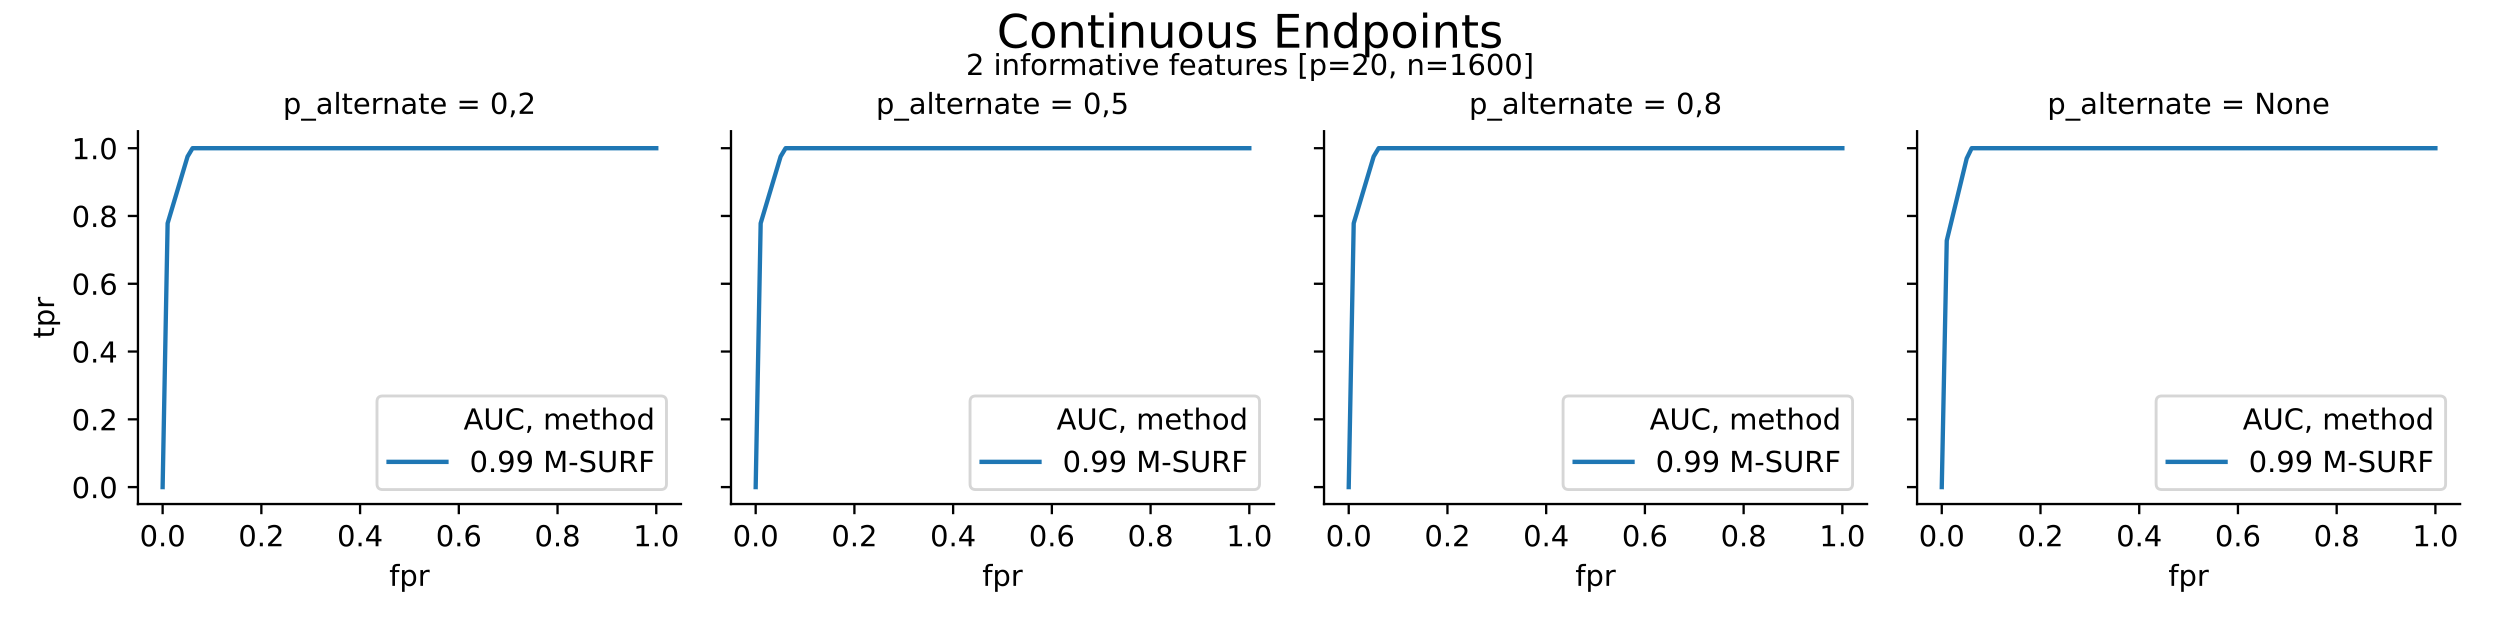 <?xml version="1.0" encoding="utf-8" standalone="no"?>
<!DOCTYPE svg PUBLIC "-//W3C//DTD SVG 1.1//EN"
  "http://www.w3.org/Graphics/SVG/1.1/DTD/svg11.dtd">
<!-- Created with matplotlib (https://matplotlib.org/) -->
<svg height="216pt" version="1.1" viewBox="0 0 864 216" width="864pt" xmlns="http://www.w3.org/2000/svg" xmlns:xlink="http://www.w3.org/1999/xlink">
 <defs>
  <style type="text/css">
*{stroke-linecap:butt;stroke-linejoin:round;}
  </style>
 </defs>
 <g id="figure_1">
  <g id="patch_1">
   <path d="M 0 216 
L 864 216 
L 864 0 
L 0 0 
z
" style="fill:#ffffff;"/>
  </g>
  <g id="axes_1">
   <g id="patch_2">
    <path d="M 47.675 174.2 
L 235.336 174.2 
L 235.336 45.36 
L 47.675 45.36 
z
" style="fill:#ffffff;"/>
   </g>
   <g id="matplotlib.axis_1">
    <g id="xtick_1">
     <g id="line2d_1">
      <defs>
       <path d="M 0 0 
L 0 3.5 
" id="m2a8e47c9fd" style="stroke:#000000;stroke-width:0.8;"/>
      </defs>
      <g>
       <use style="stroke:#000000;stroke-width:0.8;" x="56.205" xlink:href="#m2a8e47c9fd" y="174.2"/>
      </g>
     </g>
     <g id="text_1">
      <!-- 0.0 -->
      <defs>
       <path d="M 31.781 66.406 
Q 24.172 66.406 20.328 58.906 
Q 16.5 51.422 16.5 36.375 
Q 16.5 21.391 20.328 13.891 
Q 24.172 6.391 31.781 6.391 
Q 39.453 6.391 43.281 13.891 
Q 47.125 21.391 47.125 36.375 
Q 47.125 51.422 43.281 58.906 
Q 39.453 66.406 31.781 66.406 
z
M 31.781 74.219 
Q 44.047 74.219 50.516 64.516 
Q 56.984 54.828 56.984 36.375 
Q 56.984 17.969 50.516 8.266 
Q 44.047 -1.422 31.781 -1.422 
Q 19.531 -1.422 13.062 8.266 
Q 6.594 17.969 6.594 36.375 
Q 6.594 54.828 13.062 64.516 
Q 19.531 74.219 31.781 74.219 
z
" id="DejaVuSans-48"/>
       <path d="M 10.688 12.406 
L 21 12.406 
L 21 0 
L 10.688 0 
z
" id="DejaVuSans-46"/>
      </defs>
      <g transform="translate(48.253 188.798)scale(0.1 -0.1)">
       <use xlink:href="#DejaVuSans-48"/>
       <use x="63.623" xlink:href="#DejaVuSans-46"/>
       <use x="95.41" xlink:href="#DejaVuSans-48"/>
      </g>
     </g>
    </g>
    <g id="xtick_2">
     <g id="line2d_2">
      <g>
       <use style="stroke:#000000;stroke-width:0.8;" x="90.325" xlink:href="#m2a8e47c9fd" y="174.2"/>
      </g>
     </g>
     <g id="text_2">
      <!-- 0.2 -->
      <defs>
       <path d="M 19.188 8.297 
L 53.609 8.297 
L 53.609 0 
L 7.328 0 
L 7.328 8.297 
Q 12.938 14.109 22.625 23.891 
Q 32.328 33.688 34.812 36.531 
Q 39.547 41.844 41.422 45.531 
Q 43.312 49.219 43.312 52.781 
Q 43.312 58.594 39.234 62.25 
Q 35.156 65.922 28.609 65.922 
Q 23.969 65.922 18.812 64.312 
Q 13.672 62.703 7.812 59.422 
L 7.812 69.391 
Q 13.766 71.781 18.938 73 
Q 24.125 74.219 28.422 74.219 
Q 39.75 74.219 46.484 68.547 
Q 53.219 62.891 53.219 53.422 
Q 53.219 48.922 51.531 44.891 
Q 49.859 40.875 45.406 35.406 
Q 44.188 33.984 37.641 27.219 
Q 31.109 20.453 19.188 8.297 
z
" id="DejaVuSans-50"/>
      </defs>
      <g transform="translate(82.374 188.798)scale(0.1 -0.1)">
       <use xlink:href="#DejaVuSans-48"/>
       <use x="63.623" xlink:href="#DejaVuSans-46"/>
       <use x="95.41" xlink:href="#DejaVuSans-50"/>
      </g>
     </g>
    </g>
    <g id="xtick_3">
     <g id="line2d_3">
      <g>
       <use style="stroke:#000000;stroke-width:0.8;" x="124.445" xlink:href="#m2a8e47c9fd" y="174.2"/>
      </g>
     </g>
     <g id="text_3">
      <!-- 0.4 -->
      <defs>
       <path d="M 37.797 64.312 
L 12.891 25.391 
L 37.797 25.391 
z
M 35.203 72.906 
L 47.609 72.906 
L 47.609 25.391 
L 58.016 25.391 
L 58.016 17.188 
L 47.609 17.188 
L 47.609 0 
L 37.797 0 
L 37.797 17.188 
L 4.891 17.188 
L 4.891 26.703 
z
" id="DejaVuSans-52"/>
      </defs>
      <g transform="translate(116.494 188.798)scale(0.1 -0.1)">
       <use xlink:href="#DejaVuSans-48"/>
       <use x="63.623" xlink:href="#DejaVuSans-46"/>
       <use x="95.41" xlink:href="#DejaVuSans-52"/>
      </g>
     </g>
    </g>
    <g id="xtick_4">
     <g id="line2d_4">
      <g>
       <use style="stroke:#000000;stroke-width:0.8;" x="158.565" xlink:href="#m2a8e47c9fd" y="174.2"/>
      </g>
     </g>
     <g id="text_4">
      <!-- 0.6 -->
      <defs>
       <path d="M 33.016 40.375 
Q 26.375 40.375 22.484 35.828 
Q 18.609 31.297 18.609 23.391 
Q 18.609 15.531 22.484 10.953 
Q 26.375 6.391 33.016 6.391 
Q 39.656 6.391 43.531 10.953 
Q 47.406 15.531 47.406 23.391 
Q 47.406 31.297 43.531 35.828 
Q 39.656 40.375 33.016 40.375 
z
M 52.594 71.297 
L 52.594 62.312 
Q 48.875 64.062 45.094 64.984 
Q 41.312 65.922 37.594 65.922 
Q 27.828 65.922 22.672 59.328 
Q 17.531 52.734 16.797 39.406 
Q 19.672 43.656 24.016 45.922 
Q 28.375 48.188 33.594 48.188 
Q 44.578 48.188 50.953 41.516 
Q 57.328 34.859 57.328 23.391 
Q 57.328 12.156 50.688 5.359 
Q 44.047 -1.422 33.016 -1.422 
Q 20.359 -1.422 13.672 8.266 
Q 6.984 17.969 6.984 36.375 
Q 6.984 53.656 15.188 63.938 
Q 23.391 74.219 37.203 74.219 
Q 40.922 74.219 44.703 73.484 
Q 48.484 72.75 52.594 71.297 
z
" id="DejaVuSans-54"/>
      </defs>
      <g transform="translate(150.614 188.798)scale(0.1 -0.1)">
       <use xlink:href="#DejaVuSans-48"/>
       <use x="63.623" xlink:href="#DejaVuSans-46"/>
       <use x="95.41" xlink:href="#DejaVuSans-54"/>
      </g>
     </g>
    </g>
    <g id="xtick_5">
     <g id="line2d_5">
      <g>
       <use style="stroke:#000000;stroke-width:0.8;" x="192.685" xlink:href="#m2a8e47c9fd" y="174.2"/>
      </g>
     </g>
     <g id="text_5">
      <!-- 0.8 -->
      <defs>
       <path d="M 31.781 34.625 
Q 24.75 34.625 20.719 30.859 
Q 16.703 27.094 16.703 20.516 
Q 16.703 13.922 20.719 10.156 
Q 24.75 6.391 31.781 6.391 
Q 38.812 6.391 42.859 10.172 
Q 46.922 13.969 46.922 20.516 
Q 46.922 27.094 42.891 30.859 
Q 38.875 34.625 31.781 34.625 
z
M 21.922 38.812 
Q 15.578 40.375 12.031 44.719 
Q 8.5 49.078 8.5 55.328 
Q 8.5 64.062 14.719 69.141 
Q 20.953 74.219 31.781 74.219 
Q 42.672 74.219 48.875 69.141 
Q 55.078 64.062 55.078 55.328 
Q 55.078 49.078 51.531 44.719 
Q 48 40.375 41.703 38.812 
Q 48.828 37.156 52.797 32.312 
Q 56.781 27.484 56.781 20.516 
Q 56.781 9.906 50.312 4.234 
Q 43.844 -1.422 31.781 -1.422 
Q 19.734 -1.422 13.25 4.234 
Q 6.781 9.906 6.781 20.516 
Q 6.781 27.484 10.781 32.312 
Q 14.797 37.156 21.922 38.812 
z
M 18.312 54.391 
Q 18.312 48.734 21.844 45.562 
Q 25.391 42.391 31.781 42.391 
Q 38.141 42.391 41.719 45.562 
Q 45.312 48.734 45.312 54.391 
Q 45.312 60.062 41.719 63.234 
Q 38.141 66.406 31.781 66.406 
Q 25.391 66.406 21.844 63.234 
Q 18.312 60.062 18.312 54.391 
z
" id="DejaVuSans-56"/>
      </defs>
      <g transform="translate(184.734 188.798)scale(0.1 -0.1)">
       <use xlink:href="#DejaVuSans-48"/>
       <use x="63.623" xlink:href="#DejaVuSans-46"/>
       <use x="95.41" xlink:href="#DejaVuSans-56"/>
      </g>
     </g>
    </g>
    <g id="xtick_6">
     <g id="line2d_6">
      <g>
       <use style="stroke:#000000;stroke-width:0.8;" x="226.805" xlink:href="#m2a8e47c9fd" y="174.2"/>
      </g>
     </g>
     <g id="text_6">
      <!-- 1.0 -->
      <defs>
       <path d="M 12.406 8.297 
L 28.516 8.297 
L 28.516 63.922 
L 10.984 60.406 
L 10.984 69.391 
L 28.422 72.906 
L 38.281 72.906 
L 38.281 8.297 
L 54.391 8.297 
L 54.391 0 
L 12.406 0 
z
" id="DejaVuSans-49"/>
      </defs>
      <g transform="translate(218.854 188.798)scale(0.1 -0.1)">
       <use xlink:href="#DejaVuSans-49"/>
       <use x="63.623" xlink:href="#DejaVuSans-46"/>
       <use x="95.41" xlink:href="#DejaVuSans-48"/>
      </g>
     </g>
    </g>
    <g id="text_7">
     <!-- fpr -->
     <defs>
      <path d="M 37.109 75.984 
L 37.109 68.5 
L 28.516 68.5 
Q 23.688 68.5 21.797 66.547 
Q 19.922 64.594 19.922 59.516 
L 19.922 54.688 
L 34.719 54.688 
L 34.719 47.703 
L 19.922 47.703 
L 19.922 0 
L 10.891 0 
L 10.891 47.703 
L 2.297 47.703 
L 2.297 54.688 
L 10.891 54.688 
L 10.891 58.5 
Q 10.891 67.625 15.141 71.797 
Q 19.391 75.984 28.609 75.984 
z
" id="DejaVuSans-102"/>
      <path d="M 18.109 8.203 
L 18.109 -20.797 
L 9.078 -20.797 
L 9.078 54.688 
L 18.109 54.688 
L 18.109 46.391 
Q 20.953 51.266 25.266 53.625 
Q 29.594 56 35.594 56 
Q 45.562 56 51.781 48.094 
Q 58.016 40.188 58.016 27.297 
Q 58.016 14.406 51.781 6.484 
Q 45.562 -1.422 35.594 -1.422 
Q 29.594 -1.422 25.266 0.953 
Q 20.953 3.328 18.109 8.203 
z
M 48.688 27.297 
Q 48.688 37.203 44.609 42.844 
Q 40.531 48.484 33.406 48.484 
Q 26.266 48.484 22.188 42.844 
Q 18.109 37.203 18.109 27.297 
Q 18.109 17.391 22.188 11.75 
Q 26.266 6.109 33.406 6.109 
Q 40.531 6.109 44.609 11.75 
Q 48.688 17.391 48.688 27.297 
z
" id="DejaVuSans-112"/>
      <path d="M 41.109 46.297 
Q 39.594 47.172 37.812 47.578 
Q 36.031 48 33.891 48 
Q 26.266 48 22.188 43.047 
Q 18.109 38.094 18.109 28.812 
L 18.109 0 
L 9.078 0 
L 9.078 54.688 
L 18.109 54.688 
L 18.109 46.188 
Q 20.953 51.172 25.484 53.578 
Q 30.031 56 36.531 56 
Q 37.453 56 38.578 55.875 
Q 39.703 55.766 41.062 55.516 
z
" id="DejaVuSans-114"/>
     </defs>
     <g transform="translate(134.515 202.477)scale(0.1 -0.1)">
      <use xlink:href="#DejaVuSans-102"/>
      <use x="35.205" xlink:href="#DejaVuSans-112"/>
      <use x="98.682" xlink:href="#DejaVuSans-114"/>
     </g>
    </g>
   </g>
   <g id="matplotlib.axis_2">
    <g id="ytick_1">
     <g id="line2d_7">
      <defs>
       <path d="M 0 0 
L -3.5 0 
" id="m26e767c134" style="stroke:#000000;stroke-width:0.8;"/>
      </defs>
      <g>
       <use style="stroke:#000000;stroke-width:0.8;" x="47.675" xlink:href="#m26e767c134" y="168.344"/>
      </g>
     </g>
     <g id="text_8">
      <!-- 0.0 -->
      <g transform="translate(24.772 172.143)scale(0.1 -0.1)">
       <use xlink:href="#DejaVuSans-48"/>
       <use x="63.623" xlink:href="#DejaVuSans-46"/>
       <use x="95.41" xlink:href="#DejaVuSans-48"/>
      </g>
     </g>
    </g>
    <g id="ytick_2">
     <g id="line2d_8">
      <g>
       <use style="stroke:#000000;stroke-width:0.8;" x="47.675" xlink:href="#m26e767c134" y="144.918"/>
      </g>
     </g>
     <g id="text_9">
      <!-- 0.2 -->
      <g transform="translate(24.772 148.717)scale(0.1 -0.1)">
       <use xlink:href="#DejaVuSans-48"/>
       <use x="63.623" xlink:href="#DejaVuSans-46"/>
       <use x="95.41" xlink:href="#DejaVuSans-50"/>
      </g>
     </g>
    </g>
    <g id="ytick_3">
     <g id="line2d_9">
      <g>
       <use style="stroke:#000000;stroke-width:0.8;" x="47.675" xlink:href="#m26e767c134" y="121.493"/>
      </g>
     </g>
     <g id="text_10">
      <!-- 0.4 -->
      <g transform="translate(24.772 125.292)scale(0.1 -0.1)">
       <use xlink:href="#DejaVuSans-48"/>
       <use x="63.623" xlink:href="#DejaVuSans-46"/>
       <use x="95.41" xlink:href="#DejaVuSans-52"/>
      </g>
     </g>
    </g>
    <g id="ytick_4">
     <g id="line2d_10">
      <g>
       <use style="stroke:#000000;stroke-width:0.8;" x="47.675" xlink:href="#m26e767c134" y="98.067"/>
      </g>
     </g>
     <g id="text_11">
      <!-- 0.6 -->
      <g transform="translate(24.772 101.866)scale(0.1 -0.1)">
       <use xlink:href="#DejaVuSans-48"/>
       <use x="63.623" xlink:href="#DejaVuSans-46"/>
       <use x="95.41" xlink:href="#DejaVuSans-54"/>
      </g>
     </g>
    </g>
    <g id="ytick_5">
     <g id="line2d_11">
      <g>
       <use style="stroke:#000000;stroke-width:0.8;" x="47.675" xlink:href="#m26e767c134" y="74.642"/>
      </g>
     </g>
     <g id="text_12">
      <!-- 0.8 -->
      <g transform="translate(24.772 78.441)scale(0.1 -0.1)">
       <use xlink:href="#DejaVuSans-48"/>
       <use x="63.623" xlink:href="#DejaVuSans-46"/>
       <use x="95.41" xlink:href="#DejaVuSans-56"/>
      </g>
     </g>
    </g>
    <g id="ytick_6">
     <g id="line2d_12">
      <g>
       <use style="stroke:#000000;stroke-width:0.8;" x="47.675" xlink:href="#m26e767c134" y="51.216"/>
      </g>
     </g>
     <g id="text_13">
      <!-- 1.0 -->
      <g transform="translate(24.772 55.016)scale(0.1 -0.1)">
       <use xlink:href="#DejaVuSans-49"/>
       <use x="63.623" xlink:href="#DejaVuSans-46"/>
       <use x="95.41" xlink:href="#DejaVuSans-48"/>
      </g>
     </g>
    </g>
    <g id="text_14">
     <!-- tpr -->
     <defs>
      <path d="M 18.312 70.219 
L 18.312 54.688 
L 36.812 54.688 
L 36.812 47.703 
L 18.312 47.703 
L 18.312 18.016 
Q 18.312 11.328 20.141 9.422 
Q 21.969 7.516 27.594 7.516 
L 36.812 7.516 
L 36.812 0 
L 27.594 0 
Q 17.188 0 13.234 3.875 
Q 9.281 7.766 9.281 18.016 
L 9.281 47.703 
L 2.688 47.703 
L 2.688 54.688 
L 9.281 54.688 
L 9.281 70.219 
z
" id="DejaVuSans-116"/>
     </defs>
     <g transform="translate(18.692 116.97)rotate(-90)scale(0.1 -0.1)">
      <use xlink:href="#DejaVuSans-116"/>
      <use x="39.209" xlink:href="#DejaVuSans-112"/>
      <use x="102.686" xlink:href="#DejaVuSans-114"/>
     </g>
    </g>
   </g>
   <g id="line2d_13">
    <path clip-path="url(#pa9d6dfe9e1)" d="M 56.205 168.344 
L 57.928 77.171 
L 59.651 71.403 
L 61.375 65.635 
L 63.098 59.868 
L 64.821 54.1 
L 66.544 51.216 
L 68.268 51.216 
L 69.991 51.216 
L 71.714 51.216 
L 73.437 51.216 
L 75.161 51.216 
L 76.884 51.216 
L 78.607 51.216 
L 80.33 51.216 
L 82.054 51.216 
L 83.777 51.216 
L 85.5 51.216 
L 87.223 51.216 
L 88.947 51.216 
L 90.67 51.216 
L 92.393 51.216 
L 94.116 51.216 
L 95.839 51.216 
L 97.563 51.216 
L 99.286 51.216 
L 101.009 51.216 
L 102.732 51.216 
L 104.456 51.216 
L 106.179 51.216 
L 107.902 51.216 
L 109.625 51.216 
L 111.349 51.216 
L 113.072 51.216 
L 114.795 51.216 
L 116.518 51.216 
L 118.242 51.216 
L 119.965 51.216 
L 121.688 51.216 
L 123.411 51.216 
L 125.135 51.216 
L 126.858 51.216 
L 128.581 51.216 
L 130.304 51.216 
L 132.027 51.216 
L 133.751 51.216 
L 135.474 51.216 
L 137.197 51.216 
L 138.92 51.216 
L 140.644 51.216 
L 142.367 51.216 
L 144.09 51.216 
L 145.813 51.216 
L 147.537 51.216 
L 149.26 51.216 
L 150.983 51.216 
L 152.706 51.216 
L 154.43 51.216 
L 156.153 51.216 
L 157.876 51.216 
L 159.599 51.216 
L 161.322 51.216 
L 163.046 51.216 
L 164.769 51.216 
L 166.492 51.216 
L 168.215 51.216 
L 169.939 51.216 
L 171.662 51.216 
L 173.385 51.216 
L 175.108 51.216 
L 176.832 51.216 
L 178.555 51.216 
L 180.278 51.216 
L 182.001 51.216 
L 183.725 51.216 
L 185.448 51.216 
L 187.171 51.216 
L 188.894 51.216 
L 190.618 51.216 
L 192.341 51.216 
L 194.064 51.216 
L 195.787 51.216 
L 197.51 51.216 
L 199.234 51.216 
L 200.957 51.216 
L 202.68 51.216 
L 204.403 51.216 
L 206.127 51.216 
L 207.85 51.216 
L 209.573 51.216 
L 211.296 51.216 
L 213.02 51.216 
L 214.743 51.216 
L 216.466 51.216 
L 218.189 51.216 
L 219.913 51.216 
L 221.636 51.216 
L 223.359 51.216 
L 225.082 51.216 
L 226.805 51.216 
" style="fill:none;stroke:#1f77b4;stroke-linecap:square;stroke-width:1.5;"/>
   </g>
   <g id="patch_3">
    <path d="M 47.675 174.2 
L 47.675 45.36 
" style="fill:none;stroke:#000000;stroke-linecap:square;stroke-linejoin:miter;stroke-width:0.8;"/>
   </g>
   <g id="patch_4">
    <path d="M 47.675 174.2 
L 235.336 174.2 
" style="fill:none;stroke:#000000;stroke-linecap:square;stroke-linejoin:miter;stroke-width:0.8;"/>
   </g>
   <g id="text_15">
    <!-- p_alternate = 0,2 -->
    <defs>
     <path d="M 50.984 -16.609 
L 50.984 -23.578 
L -0.984 -23.578 
L -0.984 -16.609 
z
" id="DejaVuSans-95"/>
     <path d="M 34.281 27.484 
Q 23.391 27.484 19.188 25 
Q 14.984 22.516 14.984 16.5 
Q 14.984 11.719 18.141 8.906 
Q 21.297 6.109 26.703 6.109 
Q 34.188 6.109 38.703 11.406 
Q 43.219 16.703 43.219 25.484 
L 43.219 27.484 
z
M 52.203 31.203 
L 52.203 0 
L 43.219 0 
L 43.219 8.297 
Q 40.141 3.328 35.547 0.953 
Q 30.953 -1.422 24.312 -1.422 
Q 15.922 -1.422 10.953 3.297 
Q 6 8.016 6 15.922 
Q 6 25.141 12.172 29.828 
Q 18.359 34.516 30.609 34.516 
L 43.219 34.516 
L 43.219 35.406 
Q 43.219 41.609 39.141 45 
Q 35.062 48.391 27.688 48.391 
Q 23 48.391 18.547 47.266 
Q 14.109 46.141 10.016 43.891 
L 10.016 52.203 
Q 14.938 54.109 19.578 55.047 
Q 24.219 56 28.609 56 
Q 40.484 56 46.344 49.844 
Q 52.203 43.703 52.203 31.203 
z
" id="DejaVuSans-97"/>
     <path d="M 9.422 75.984 
L 18.406 75.984 
L 18.406 0 
L 9.422 0 
z
" id="DejaVuSans-108"/>
     <path d="M 56.203 29.594 
L 56.203 25.203 
L 14.891 25.203 
Q 15.484 15.922 20.484 11.062 
Q 25.484 6.203 34.422 6.203 
Q 39.594 6.203 44.453 7.469 
Q 49.312 8.734 54.109 11.281 
L 54.109 2.781 
Q 49.266 0.734 44.188 -0.344 
Q 39.109 -1.422 33.891 -1.422 
Q 20.797 -1.422 13.156 6.188 
Q 5.516 13.812 5.516 26.812 
Q 5.516 40.234 12.766 48.109 
Q 20.016 56 32.328 56 
Q 43.359 56 49.781 48.891 
Q 56.203 41.797 56.203 29.594 
z
M 47.219 32.234 
Q 47.125 39.594 43.094 43.984 
Q 39.062 48.391 32.422 48.391 
Q 24.906 48.391 20.391 44.141 
Q 15.875 39.891 15.188 32.172 
z
" id="DejaVuSans-101"/>
     <path d="M 54.891 33.016 
L 54.891 0 
L 45.906 0 
L 45.906 32.719 
Q 45.906 40.484 42.875 44.328 
Q 39.844 48.188 33.797 48.188 
Q 26.516 48.188 22.312 43.547 
Q 18.109 38.922 18.109 30.906 
L 18.109 0 
L 9.078 0 
L 9.078 54.688 
L 18.109 54.688 
L 18.109 46.188 
Q 21.344 51.125 25.703 53.562 
Q 30.078 56 35.797 56 
Q 45.219 56 50.047 50.172 
Q 54.891 44.344 54.891 33.016 
z
" id="DejaVuSans-110"/>
     <path id="DejaVuSans-32"/>
     <path d="M 10.594 45.406 
L 73.188 45.406 
L 73.188 37.203 
L 10.594 37.203 
z
M 10.594 25.484 
L 73.188 25.484 
L 73.188 17.188 
L 10.594 17.188 
z
" id="DejaVuSans-61"/>
     <path d="M 11.719 12.406 
L 22.016 12.406 
L 22.016 4 
L 14.016 -11.625 
L 7.719 -11.625 
L 11.719 4 
z
" id="DejaVuSans-44"/>
    </defs>
    <g transform="translate(97.784 39.36)scale(0.1 -0.1)">
     <use xlink:href="#DejaVuSans-112"/>
     <use x="63.477" xlink:href="#DejaVuSans-95"/>
     <use x="113.477" xlink:href="#DejaVuSans-97"/>
     <use x="174.756" xlink:href="#DejaVuSans-108"/>
     <use x="202.539" xlink:href="#DejaVuSans-116"/>
     <use x="241.748" xlink:href="#DejaVuSans-101"/>
     <use x="303.271" xlink:href="#DejaVuSans-114"/>
     <use x="342.635" xlink:href="#DejaVuSans-110"/>
     <use x="406.014" xlink:href="#DejaVuSans-97"/>
     <use x="467.293" xlink:href="#DejaVuSans-116"/>
     <use x="506.502" xlink:href="#DejaVuSans-101"/>
     <use x="568.025" xlink:href="#DejaVuSans-32"/>
     <use x="599.812" xlink:href="#DejaVuSans-61"/>
     <use x="683.602" xlink:href="#DejaVuSans-32"/>
     <use x="715.389" xlink:href="#DejaVuSans-48"/>
     <use x="779.012" xlink:href="#DejaVuSans-44"/>
     <use x="810.799" xlink:href="#DejaVuSans-50"/>
    </g>
   </g>
   <g id="legend_1">
    <g id="patch_5">
     <path d="M 132.289 169.2 
L 228.336 169.2 
Q 230.336 169.2 230.336 167.2 
L 230.336 138.844 
Q 230.336 136.844 228.336 136.844 
L 132.289 136.844 
Q 130.289 136.844 130.289 138.844 
L 130.289 167.2 
Q 130.289 169.2 132.289 169.2 
z
" style="fill:#ffffff;opacity:0.8;stroke:#cccccc;stroke-linejoin:miter;"/>
    </g>
    <g id="text_16">
     <!-- AUC, method -->
     <defs>
      <path d="M 34.188 63.188 
L 20.797 26.906 
L 47.609 26.906 
z
M 28.609 72.906 
L 39.797 72.906 
L 67.578 0 
L 57.328 0 
L 50.688 18.703 
L 17.828 18.703 
L 11.188 0 
L 0.781 0 
z
" id="DejaVuSans-65"/>
      <path d="M 8.688 72.906 
L 18.609 72.906 
L 18.609 28.609 
Q 18.609 16.891 22.844 11.734 
Q 27.094 6.594 36.625 6.594 
Q 46.094 6.594 50.344 11.734 
Q 54.594 16.891 54.594 28.609 
L 54.594 72.906 
L 64.5 72.906 
L 64.5 27.391 
Q 64.5 13.141 57.438 5.859 
Q 50.391 -1.422 36.625 -1.422 
Q 22.797 -1.422 15.734 5.859 
Q 8.688 13.141 8.688 27.391 
z
" id="DejaVuSans-85"/>
      <path d="M 64.406 67.281 
L 64.406 56.891 
Q 59.422 61.531 53.781 63.812 
Q 48.141 66.109 41.797 66.109 
Q 29.297 66.109 22.656 58.469 
Q 16.016 50.828 16.016 36.375 
Q 16.016 21.969 22.656 14.328 
Q 29.297 6.688 41.797 6.688 
Q 48.141 6.688 53.781 8.984 
Q 59.422 11.281 64.406 15.922 
L 64.406 5.609 
Q 59.234 2.094 53.438 0.328 
Q 47.656 -1.422 41.219 -1.422 
Q 24.656 -1.422 15.125 8.703 
Q 5.609 18.844 5.609 36.375 
Q 5.609 53.953 15.125 64.078 
Q 24.656 74.219 41.219 74.219 
Q 47.75 74.219 53.531 72.484 
Q 59.328 70.75 64.406 67.281 
z
" id="DejaVuSans-67"/>
      <path d="M 52 44.188 
Q 55.375 50.25 60.062 53.125 
Q 64.75 56 71.094 56 
Q 79.641 56 84.281 50.016 
Q 88.922 44.047 88.922 33.016 
L 88.922 0 
L 79.891 0 
L 79.891 32.719 
Q 79.891 40.578 77.094 44.375 
Q 74.312 48.188 68.609 48.188 
Q 61.625 48.188 57.562 43.547 
Q 53.516 38.922 53.516 30.906 
L 53.516 0 
L 44.484 0 
L 44.484 32.719 
Q 44.484 40.625 41.703 44.406 
Q 38.922 48.188 33.109 48.188 
Q 26.219 48.188 22.156 43.531 
Q 18.109 38.875 18.109 30.906 
L 18.109 0 
L 9.078 0 
L 9.078 54.688 
L 18.109 54.688 
L 18.109 46.188 
Q 21.188 51.219 25.484 53.609 
Q 29.781 56 35.688 56 
Q 41.656 56 45.828 52.969 
Q 50 49.953 52 44.188 
z
" id="DejaVuSans-109"/>
      <path d="M 54.891 33.016 
L 54.891 0 
L 45.906 0 
L 45.906 32.719 
Q 45.906 40.484 42.875 44.328 
Q 39.844 48.188 33.797 48.188 
Q 26.516 48.188 22.312 43.547 
Q 18.109 38.922 18.109 30.906 
L 18.109 0 
L 9.078 0 
L 9.078 75.984 
L 18.109 75.984 
L 18.109 46.188 
Q 21.344 51.125 25.703 53.562 
Q 30.078 56 35.797 56 
Q 45.219 56 50.047 50.172 
Q 54.891 44.344 54.891 33.016 
z
" id="DejaVuSans-104"/>
      <path d="M 30.609 48.391 
Q 23.391 48.391 19.188 42.75 
Q 14.984 37.109 14.984 27.297 
Q 14.984 17.484 19.156 11.844 
Q 23.344 6.203 30.609 6.203 
Q 37.797 6.203 41.984 11.859 
Q 46.188 17.531 46.188 27.297 
Q 46.188 37.016 41.984 42.703 
Q 37.797 48.391 30.609 48.391 
z
M 30.609 56 
Q 42.328 56 49.016 48.375 
Q 55.719 40.766 55.719 27.297 
Q 55.719 13.875 49.016 6.219 
Q 42.328 -1.422 30.609 -1.422 
Q 18.844 -1.422 12.172 6.219 
Q 5.516 13.875 5.516 27.297 
Q 5.516 40.766 12.172 48.375 
Q 18.844 56 30.609 56 
z
" id="DejaVuSans-111"/>
      <path d="M 45.406 46.391 
L 45.406 75.984 
L 54.391 75.984 
L 54.391 0 
L 45.406 0 
L 45.406 8.203 
Q 42.578 3.328 38.25 0.953 
Q 33.938 -1.422 27.875 -1.422 
Q 17.969 -1.422 11.734 6.484 
Q 5.516 14.406 5.516 27.297 
Q 5.516 40.188 11.734 48.094 
Q 17.969 56 27.875 56 
Q 33.938 56 38.25 53.625 
Q 42.578 51.266 45.406 46.391 
z
M 14.797 27.297 
Q 14.797 17.391 18.875 11.75 
Q 22.953 6.109 30.078 6.109 
Q 37.203 6.109 41.297 11.75 
Q 45.406 17.391 45.406 27.297 
Q 45.406 37.203 41.297 42.844 
Q 37.203 48.484 30.078 48.484 
Q 22.953 48.484 18.875 42.844 
Q 14.797 37.203 14.797 27.297 
z
" id="DejaVuSans-100"/>
     </defs>
     <g transform="translate(160.218 148.442)scale(0.1 -0.1)">
      <use xlink:href="#DejaVuSans-65"/>
      <use x="68.408" xlink:href="#DejaVuSans-85"/>
      <use x="141.602" xlink:href="#DejaVuSans-67"/>
      <use x="211.426" xlink:href="#DejaVuSans-44"/>
      <use x="243.213" xlink:href="#DejaVuSans-32"/>
      <use x="275" xlink:href="#DejaVuSans-109"/>
      <use x="372.412" xlink:href="#DejaVuSans-101"/>
      <use x="433.936" xlink:href="#DejaVuSans-116"/>
      <use x="473.145" xlink:href="#DejaVuSans-104"/>
      <use x="536.523" xlink:href="#DejaVuSans-111"/>
      <use x="597.705" xlink:href="#DejaVuSans-100"/>
     </g>
    </g>
    <g id="line2d_14">
     <path d="M 134.289 159.62 
L 154.289 159.62 
" style="fill:none;stroke:#1f77b4;stroke-linecap:square;stroke-width:1.5;"/>
    </g>
    <g id="line2d_15"/>
    <g id="text_17">
     <!-- 0.99 M-SURF -->
     <defs>
      <path d="M 10.984 1.516 
L 10.984 10.5 
Q 14.703 8.734 18.5 7.812 
Q 22.312 6.891 25.984 6.891 
Q 35.75 6.891 40.891 13.453 
Q 46.047 20.016 46.781 33.406 
Q 43.953 29.203 39.594 26.953 
Q 35.25 24.703 29.984 24.703 
Q 19.047 24.703 12.672 31.312 
Q 6.297 37.938 6.297 49.422 
Q 6.297 60.641 12.938 67.422 
Q 19.578 74.219 30.609 74.219 
Q 43.266 74.219 49.922 64.516 
Q 56.594 54.828 56.594 36.375 
Q 56.594 19.141 48.406 8.859 
Q 40.234 -1.422 26.422 -1.422 
Q 22.703 -1.422 18.891 -0.688 
Q 15.094 0.047 10.984 1.516 
z
M 30.609 32.422 
Q 37.25 32.422 41.125 36.953 
Q 45.016 41.5 45.016 49.422 
Q 45.016 57.281 41.125 61.844 
Q 37.25 66.406 30.609 66.406 
Q 23.969 66.406 20.094 61.844 
Q 16.219 57.281 16.219 49.422 
Q 16.219 41.5 20.094 36.953 
Q 23.969 32.422 30.609 32.422 
z
" id="DejaVuSans-57"/>
      <path d="M 9.812 72.906 
L 24.516 72.906 
L 43.109 23.297 
L 61.812 72.906 
L 76.516 72.906 
L 76.516 0 
L 66.891 0 
L 66.891 64.016 
L 48.094 14.016 
L 38.188 14.016 
L 19.391 64.016 
L 19.391 0 
L 9.812 0 
z
" id="DejaVuSans-77"/>
      <path d="M 4.891 31.391 
L 31.203 31.391 
L 31.203 23.391 
L 4.891 23.391 
z
" id="DejaVuSans-45"/>
      <path d="M 53.516 70.516 
L 53.516 60.891 
Q 47.906 63.578 42.922 64.891 
Q 37.938 66.219 33.297 66.219 
Q 25.25 66.219 20.875 63.094 
Q 16.5 59.969 16.5 54.203 
Q 16.5 49.359 19.406 46.891 
Q 22.312 44.438 30.422 42.922 
L 36.375 41.703 
Q 47.406 39.594 52.656 34.297 
Q 57.906 29 57.906 20.125 
Q 57.906 9.516 50.797 4.047 
Q 43.703 -1.422 29.984 -1.422 
Q 24.812 -1.422 18.969 -0.25 
Q 13.141 0.922 6.891 3.219 
L 6.891 13.375 
Q 12.891 10.016 18.656 8.297 
Q 24.422 6.594 29.984 6.594 
Q 38.422 6.594 43.016 9.906 
Q 47.609 13.234 47.609 19.391 
Q 47.609 24.75 44.312 27.781 
Q 41.016 30.812 33.5 32.328 
L 27.484 33.5 
Q 16.453 35.688 11.516 40.375 
Q 6.594 45.062 6.594 53.422 
Q 6.594 63.094 13.406 68.656 
Q 20.219 74.219 32.172 74.219 
Q 37.312 74.219 42.625 73.281 
Q 47.953 72.359 53.516 70.516 
z
" id="DejaVuSans-83"/>
      <path d="M 44.391 34.188 
Q 47.562 33.109 50.562 29.594 
Q 53.562 26.078 56.594 19.922 
L 66.609 0 
L 56 0 
L 46.688 18.703 
Q 43.062 26.031 39.672 28.422 
Q 36.281 30.812 30.422 30.812 
L 19.672 30.812 
L 19.672 0 
L 9.812 0 
L 9.812 72.906 
L 32.078 72.906 
Q 44.578 72.906 50.734 67.672 
Q 56.891 62.453 56.891 51.906 
Q 56.891 45.016 53.688 40.469 
Q 50.484 35.938 44.391 34.188 
z
M 19.672 64.797 
L 19.672 38.922 
L 32.078 38.922 
Q 39.203 38.922 42.844 42.219 
Q 46.484 45.516 46.484 51.906 
Q 46.484 58.297 42.844 61.547 
Q 39.203 64.797 32.078 64.797 
z
" id="DejaVuSans-82"/>
      <path d="M 9.812 72.906 
L 51.703 72.906 
L 51.703 64.594 
L 19.672 64.594 
L 19.672 43.109 
L 48.578 43.109 
L 48.578 34.812 
L 19.672 34.812 
L 19.672 0 
L 9.812 0 
z
" id="DejaVuSans-70"/>
     </defs>
     <g transform="translate(162.289 163.12)scale(0.1 -0.1)">
      <use xlink:href="#DejaVuSans-48"/>
      <use x="63.623" xlink:href="#DejaVuSans-46"/>
      <use x="95.41" xlink:href="#DejaVuSans-57"/>
      <use x="159.033" xlink:href="#DejaVuSans-57"/>
      <use x="222.656" xlink:href="#DejaVuSans-32"/>
      <use x="254.443" xlink:href="#DejaVuSans-77"/>
      <use x="340.723" xlink:href="#DejaVuSans-45"/>
      <use x="376.807" xlink:href="#DejaVuSans-83"/>
      <use x="440.283" xlink:href="#DejaVuSans-85"/>
      <use x="513.477" xlink:href="#DejaVuSans-82"/>
      <use x="582.959" xlink:href="#DejaVuSans-70"/>
     </g>
    </g>
   </g>
  </g>
  <g id="axes_2">
   <g id="patch_6">
    <path d="M 252.631 174.2 
L 440.292 174.2 
L 440.292 45.36 
L 252.631 45.36 
z
" style="fill:#ffffff;"/>
   </g>
   <g id="matplotlib.axis_3">
    <g id="xtick_7">
     <g id="line2d_16">
      <g>
       <use style="stroke:#000000;stroke-width:0.8;" x="261.161" xlink:href="#m2a8e47c9fd" y="174.2"/>
      </g>
     </g>
     <g id="text_18">
      <!-- 0.0 -->
      <g transform="translate(253.21 188.798)scale(0.1 -0.1)">
       <use xlink:href="#DejaVuSans-48"/>
       <use x="63.623" xlink:href="#DejaVuSans-46"/>
       <use x="95.41" xlink:href="#DejaVuSans-48"/>
      </g>
     </g>
    </g>
    <g id="xtick_8">
     <g id="line2d_17">
      <g>
       <use style="stroke:#000000;stroke-width:0.8;" x="295.281" xlink:href="#m2a8e47c9fd" y="174.2"/>
      </g>
     </g>
     <g id="text_19">
      <!-- 0.2 -->
      <g transform="translate(287.33 188.798)scale(0.1 -0.1)">
       <use xlink:href="#DejaVuSans-48"/>
       <use x="63.623" xlink:href="#DejaVuSans-46"/>
       <use x="95.41" xlink:href="#DejaVuSans-50"/>
      </g>
     </g>
    </g>
    <g id="xtick_9">
     <g id="line2d_18">
      <g>
       <use style="stroke:#000000;stroke-width:0.8;" x="329.401" xlink:href="#m2a8e47c9fd" y="174.2"/>
      </g>
     </g>
     <g id="text_20">
      <!-- 0.4 -->
      <g transform="translate(321.45 188.798)scale(0.1 -0.1)">
       <use xlink:href="#DejaVuSans-48"/>
       <use x="63.623" xlink:href="#DejaVuSans-46"/>
       <use x="95.41" xlink:href="#DejaVuSans-52"/>
      </g>
     </g>
    </g>
    <g id="xtick_10">
     <g id="line2d_19">
      <g>
       <use style="stroke:#000000;stroke-width:0.8;" x="363.522" xlink:href="#m2a8e47c9fd" y="174.2"/>
      </g>
     </g>
     <g id="text_21">
      <!-- 0.6 -->
      <g transform="translate(355.57 188.798)scale(0.1 -0.1)">
       <use xlink:href="#DejaVuSans-48"/>
       <use x="63.623" xlink:href="#DejaVuSans-46"/>
       <use x="95.41" xlink:href="#DejaVuSans-54"/>
      </g>
     </g>
    </g>
    <g id="xtick_11">
     <g id="line2d_20">
      <g>
       <use style="stroke:#000000;stroke-width:0.8;" x="397.642" xlink:href="#m2a8e47c9fd" y="174.2"/>
      </g>
     </g>
     <g id="text_22">
      <!-- 0.8 -->
      <g transform="translate(389.69 188.798)scale(0.1 -0.1)">
       <use xlink:href="#DejaVuSans-48"/>
       <use x="63.623" xlink:href="#DejaVuSans-46"/>
       <use x="95.41" xlink:href="#DejaVuSans-56"/>
      </g>
     </g>
    </g>
    <g id="xtick_12">
     <g id="line2d_21">
      <g>
       <use style="stroke:#000000;stroke-width:0.8;" x="431.762" xlink:href="#m2a8e47c9fd" y="174.2"/>
      </g>
     </g>
     <g id="text_23">
      <!-- 1.0 -->
      <g transform="translate(423.81 188.798)scale(0.1 -0.1)">
       <use xlink:href="#DejaVuSans-49"/>
       <use x="63.623" xlink:href="#DejaVuSans-46"/>
       <use x="95.41" xlink:href="#DejaVuSans-48"/>
      </g>
     </g>
    </g>
    <g id="text_24">
     <!-- fpr -->
     <g transform="translate(339.472 202.477)scale(0.1 -0.1)">
      <use xlink:href="#DejaVuSans-102"/>
      <use x="35.205" xlink:href="#DejaVuSans-112"/>
      <use x="98.682" xlink:href="#DejaVuSans-114"/>
     </g>
    </g>
   </g>
   <g id="matplotlib.axis_4">
    <g id="ytick_7">
     <g id="line2d_22">
      <g>
       <use style="stroke:#000000;stroke-width:0.8;" x="252.631" xlink:href="#m26e767c134" y="168.344"/>
      </g>
     </g>
    </g>
    <g id="ytick_8">
     <g id="line2d_23">
      <g>
       <use style="stroke:#000000;stroke-width:0.8;" x="252.631" xlink:href="#m26e767c134" y="144.918"/>
      </g>
     </g>
    </g>
    <g id="ytick_9">
     <g id="line2d_24">
      <g>
       <use style="stroke:#000000;stroke-width:0.8;" x="252.631" xlink:href="#m26e767c134" y="121.493"/>
      </g>
     </g>
    </g>
    <g id="ytick_10">
     <g id="line2d_25">
      <g>
       <use style="stroke:#000000;stroke-width:0.8;" x="252.631" xlink:href="#m26e767c134" y="98.067"/>
      </g>
     </g>
    </g>
    <g id="ytick_11">
     <g id="line2d_26">
      <g>
       <use style="stroke:#000000;stroke-width:0.8;" x="252.631" xlink:href="#m26e767c134" y="74.642"/>
      </g>
     </g>
    </g>
    <g id="ytick_12">
     <g id="line2d_27">
      <g>
       <use style="stroke:#000000;stroke-width:0.8;" x="252.631" xlink:href="#m26e767c134" y="51.216"/>
      </g>
     </g>
    </g>
   </g>
   <g id="line2d_28">
    <path clip-path="url(#p69dda27bc9)" d="M 261.161 168.344 
L 262.885 77.171 
L 264.608 71.403 
L 266.331 65.635 
L 268.054 59.868 
L 269.777 54.1 
L 271.501 51.216 
L 273.224 51.216 
L 274.947 51.216 
L 276.67 51.216 
L 278.394 51.216 
L 280.117 51.216 
L 281.84 51.216 
L 283.563 51.216 
L 285.287 51.216 
L 287.01 51.216 
L 288.733 51.216 
L 290.456 51.216 
L 292.18 51.216 
L 293.903 51.216 
L 295.626 51.216 
L 297.349 51.216 
L 299.072 51.216 
L 300.796 51.216 
L 302.519 51.216 
L 304.242 51.216 
L 305.965 51.216 
L 307.689 51.216 
L 309.412 51.216 
L 311.135 51.216 
L 312.858 51.216 
L 314.582 51.216 
L 316.305 51.216 
L 318.028 51.216 
L 319.751 51.216 
L 321.475 51.216 
L 323.198 51.216 
L 324.921 51.216 
L 326.644 51.216 
L 328.368 51.216 
L 330.091 51.216 
L 331.814 51.216 
L 333.537 51.216 
L 335.26 51.216 
L 336.984 51.216 
L 338.707 51.216 
L 340.43 51.216 
L 342.153 51.216 
L 343.877 51.216 
L 345.6 51.216 
L 347.323 51.216 
L 349.046 51.216 
L 350.77 51.216 
L 352.493 51.216 
L 354.216 51.216 
L 355.939 51.216 
L 357.663 51.216 
L 359.386 51.216 
L 361.109 51.216 
L 362.832 51.216 
L 364.555 51.216 
L 366.279 51.216 
L 368.002 51.216 
L 369.725 51.216 
L 371.448 51.216 
L 373.172 51.216 
L 374.895 51.216 
L 376.618 51.216 
L 378.341 51.216 
L 380.065 51.216 
L 381.788 51.216 
L 383.511 51.216 
L 385.234 51.216 
L 386.958 51.216 
L 388.681 51.216 
L 390.404 51.216 
L 392.127 51.216 
L 393.851 51.216 
L 395.574 51.216 
L 397.297 51.216 
L 399.02 51.216 
L 400.743 51.216 
L 402.467 51.216 
L 404.19 51.216 
L 405.913 51.216 
L 407.636 51.216 
L 409.36 51.216 
L 411.083 51.216 
L 412.806 51.216 
L 414.529 51.216 
L 416.253 51.216 
L 417.976 51.216 
L 419.699 51.216 
L 421.422 51.216 
L 423.146 51.216 
L 424.869 51.216 
L 426.592 51.216 
L 428.315 51.216 
L 430.039 51.216 
L 431.762 51.216 
" style="fill:none;stroke:#1f77b4;stroke-linecap:square;stroke-width:1.5;"/>
   </g>
   <g id="patch_7">
    <path d="M 252.631 174.2 
L 252.631 45.36 
" style="fill:none;stroke:#000000;stroke-linecap:square;stroke-linejoin:miter;stroke-width:0.8;"/>
   </g>
   <g id="patch_8">
    <path d="M 252.631 174.2 
L 440.292 174.2 
" style="fill:none;stroke:#000000;stroke-linecap:square;stroke-linejoin:miter;stroke-width:0.8;"/>
   </g>
   <g id="text_25">
    <!-- p_alternate = 0,5 -->
    <defs>
     <path d="M 10.797 72.906 
L 49.516 72.906 
L 49.516 64.594 
L 19.828 64.594 
L 19.828 46.734 
Q 21.969 47.469 24.109 47.828 
Q 26.266 48.188 28.422 48.188 
Q 40.625 48.188 47.75 41.5 
Q 54.891 34.812 54.891 23.391 
Q 54.891 11.625 47.562 5.094 
Q 40.234 -1.422 26.906 -1.422 
Q 22.312 -1.422 17.547 -0.641 
Q 12.797 0.141 7.719 1.703 
L 7.719 11.625 
Q 12.109 9.234 16.797 8.062 
Q 21.484 6.891 26.703 6.891 
Q 35.156 6.891 40.078 11.328 
Q 45.016 15.766 45.016 23.391 
Q 45.016 31 40.078 35.438 
Q 35.156 39.891 26.703 39.891 
Q 22.75 39.891 18.812 39.016 
Q 14.891 38.141 10.797 36.281 
z
" id="DejaVuSans-53"/>
    </defs>
    <g transform="translate(302.74 39.36)scale(0.1 -0.1)">
     <use xlink:href="#DejaVuSans-112"/>
     <use x="63.477" xlink:href="#DejaVuSans-95"/>
     <use x="113.477" xlink:href="#DejaVuSans-97"/>
     <use x="174.756" xlink:href="#DejaVuSans-108"/>
     <use x="202.539" xlink:href="#DejaVuSans-116"/>
     <use x="241.748" xlink:href="#DejaVuSans-101"/>
     <use x="303.271" xlink:href="#DejaVuSans-114"/>
     <use x="342.635" xlink:href="#DejaVuSans-110"/>
     <use x="406.014" xlink:href="#DejaVuSans-97"/>
     <use x="467.293" xlink:href="#DejaVuSans-116"/>
     <use x="506.502" xlink:href="#DejaVuSans-101"/>
     <use x="568.025" xlink:href="#DejaVuSans-32"/>
     <use x="599.812" xlink:href="#DejaVuSans-61"/>
     <use x="683.602" xlink:href="#DejaVuSans-32"/>
     <use x="715.389" xlink:href="#DejaVuSans-48"/>
     <use x="779.012" xlink:href="#DejaVuSans-44"/>
     <use x="810.799" xlink:href="#DejaVuSans-53"/>
    </g>
   </g>
   <g id="legend_2">
    <g id="patch_9">
     <path d="M 337.245 169.2 
L 433.292 169.2 
Q 435.292 169.2 435.292 167.2 
L 435.292 138.844 
Q 435.292 136.844 433.292 136.844 
L 337.245 136.844 
Q 335.245 136.844 335.245 138.844 
L 335.245 167.2 
Q 335.245 169.2 337.245 169.2 
z
" style="fill:#ffffff;opacity:0.8;stroke:#cccccc;stroke-linejoin:miter;"/>
    </g>
    <g id="text_26">
     <!-- AUC, method -->
     <g transform="translate(365.175 148.442)scale(0.1 -0.1)">
      <use xlink:href="#DejaVuSans-65"/>
      <use x="68.408" xlink:href="#DejaVuSans-85"/>
      <use x="141.602" xlink:href="#DejaVuSans-67"/>
      <use x="211.426" xlink:href="#DejaVuSans-44"/>
      <use x="243.213" xlink:href="#DejaVuSans-32"/>
      <use x="275" xlink:href="#DejaVuSans-109"/>
      <use x="372.412" xlink:href="#DejaVuSans-101"/>
      <use x="433.936" xlink:href="#DejaVuSans-116"/>
      <use x="473.145" xlink:href="#DejaVuSans-104"/>
      <use x="536.523" xlink:href="#DejaVuSans-111"/>
      <use x="597.705" xlink:href="#DejaVuSans-100"/>
     </g>
    </g>
    <g id="line2d_29">
     <path d="M 339.245 159.62 
L 359.245 159.62 
" style="fill:none;stroke:#1f77b4;stroke-linecap:square;stroke-width:1.5;"/>
    </g>
    <g id="line2d_30"/>
    <g id="text_27">
     <!-- 0.99 M-SURF -->
     <g transform="translate(367.245 163.12)scale(0.1 -0.1)">
      <use xlink:href="#DejaVuSans-48"/>
      <use x="63.623" xlink:href="#DejaVuSans-46"/>
      <use x="95.41" xlink:href="#DejaVuSans-57"/>
      <use x="159.033" xlink:href="#DejaVuSans-57"/>
      <use x="222.656" xlink:href="#DejaVuSans-32"/>
      <use x="254.443" xlink:href="#DejaVuSans-77"/>
      <use x="340.723" xlink:href="#DejaVuSans-45"/>
      <use x="376.807" xlink:href="#DejaVuSans-83"/>
      <use x="440.283" xlink:href="#DejaVuSans-85"/>
      <use x="513.477" xlink:href="#DejaVuSans-82"/>
      <use x="582.959" xlink:href="#DejaVuSans-70"/>
     </g>
    </g>
   </g>
  </g>
  <g id="axes_3">
   <g id="patch_10">
    <path d="M 457.587 174.2 
L 645.248 174.2 
L 645.248 45.36 
L 457.587 45.36 
z
" style="fill:#ffffff;"/>
   </g>
   <g id="matplotlib.axis_5">
    <g id="xtick_13">
     <g id="line2d_31">
      <g>
       <use style="stroke:#000000;stroke-width:0.8;" x="466.118" xlink:href="#m2a8e47c9fd" y="174.2"/>
      </g>
     </g>
     <g id="text_28">
      <!-- 0.0 -->
      <g transform="translate(458.166 188.798)scale(0.1 -0.1)">
       <use xlink:href="#DejaVuSans-48"/>
       <use x="63.623" xlink:href="#DejaVuSans-46"/>
       <use x="95.41" xlink:href="#DejaVuSans-48"/>
      </g>
     </g>
    </g>
    <g id="xtick_14">
     <g id="line2d_32">
      <g>
       <use style="stroke:#000000;stroke-width:0.8;" x="500.238" xlink:href="#m2a8e47c9fd" y="174.2"/>
      </g>
     </g>
     <g id="text_29">
      <!-- 0.2 -->
      <g transform="translate(492.286 188.798)scale(0.1 -0.1)">
       <use xlink:href="#DejaVuSans-48"/>
       <use x="63.623" xlink:href="#DejaVuSans-46"/>
       <use x="95.41" xlink:href="#DejaVuSans-50"/>
      </g>
     </g>
    </g>
    <g id="xtick_15">
     <g id="line2d_33">
      <g>
       <use style="stroke:#000000;stroke-width:0.8;" x="534.358" xlink:href="#m2a8e47c9fd" y="174.2"/>
      </g>
     </g>
     <g id="text_30">
      <!-- 0.4 -->
      <g transform="translate(526.406 188.798)scale(0.1 -0.1)">
       <use xlink:href="#DejaVuSans-48"/>
       <use x="63.623" xlink:href="#DejaVuSans-46"/>
       <use x="95.41" xlink:href="#DejaVuSans-52"/>
      </g>
     </g>
    </g>
    <g id="xtick_16">
     <g id="line2d_34">
      <g>
       <use style="stroke:#000000;stroke-width:0.8;" x="568.478" xlink:href="#m2a8e47c9fd" y="174.2"/>
      </g>
     </g>
     <g id="text_31">
      <!-- 0.6 -->
      <g transform="translate(560.526 188.798)scale(0.1 -0.1)">
       <use xlink:href="#DejaVuSans-48"/>
       <use x="63.623" xlink:href="#DejaVuSans-46"/>
       <use x="95.41" xlink:href="#DejaVuSans-54"/>
      </g>
     </g>
    </g>
    <g id="xtick_17">
     <g id="line2d_35">
      <g>
       <use style="stroke:#000000;stroke-width:0.8;" x="602.598" xlink:href="#m2a8e47c9fd" y="174.2"/>
      </g>
     </g>
     <g id="text_32">
      <!-- 0.8 -->
      <g transform="translate(594.646 188.798)scale(0.1 -0.1)">
       <use xlink:href="#DejaVuSans-48"/>
       <use x="63.623" xlink:href="#DejaVuSans-46"/>
       <use x="95.41" xlink:href="#DejaVuSans-56"/>
      </g>
     </g>
    </g>
    <g id="xtick_18">
     <g id="line2d_36">
      <g>
       <use style="stroke:#000000;stroke-width:0.8;" x="636.718" xlink:href="#m2a8e47c9fd" y="174.2"/>
      </g>
     </g>
     <g id="text_33">
      <!-- 1.0 -->
      <g transform="translate(628.766 188.798)scale(0.1 -0.1)">
       <use xlink:href="#DejaVuSans-49"/>
       <use x="63.623" xlink:href="#DejaVuSans-46"/>
       <use x="95.41" xlink:href="#DejaVuSans-48"/>
      </g>
     </g>
    </g>
    <g id="text_34">
     <!-- fpr -->
     <g transform="translate(544.428 202.477)scale(0.1 -0.1)">
      <use xlink:href="#DejaVuSans-102"/>
      <use x="35.205" xlink:href="#DejaVuSans-112"/>
      <use x="98.682" xlink:href="#DejaVuSans-114"/>
     </g>
    </g>
   </g>
   <g id="matplotlib.axis_6">
    <g id="ytick_13">
     <g id="line2d_37">
      <g>
       <use style="stroke:#000000;stroke-width:0.8;" x="457.587" xlink:href="#m26e767c134" y="168.344"/>
      </g>
     </g>
    </g>
    <g id="ytick_14">
     <g id="line2d_38">
      <g>
       <use style="stroke:#000000;stroke-width:0.8;" x="457.587" xlink:href="#m26e767c134" y="144.918"/>
      </g>
     </g>
    </g>
    <g id="ytick_15">
     <g id="line2d_39">
      <g>
       <use style="stroke:#000000;stroke-width:0.8;" x="457.587" xlink:href="#m26e767c134" y="121.493"/>
      </g>
     </g>
    </g>
    <g id="ytick_16">
     <g id="line2d_40">
      <g>
       <use style="stroke:#000000;stroke-width:0.8;" x="457.587" xlink:href="#m26e767c134" y="98.067"/>
      </g>
     </g>
    </g>
    <g id="ytick_17">
     <g id="line2d_41">
      <g>
       <use style="stroke:#000000;stroke-width:0.8;" x="457.587" xlink:href="#m26e767c134" y="74.642"/>
      </g>
     </g>
    </g>
    <g id="ytick_18">
     <g id="line2d_42">
      <g>
       <use style="stroke:#000000;stroke-width:0.8;" x="457.587" xlink:href="#m26e767c134" y="51.216"/>
      </g>
     </g>
    </g>
   </g>
   <g id="line2d_43">
    <path clip-path="url(#p122fb128f4)" d="M 466.118 168.344 
L 467.841 77.171 
L 469.564 71.403 
L 471.287 65.635 
L 473.01 59.868 
L 474.734 54.1 
L 476.457 51.216 
L 478.18 51.216 
L 479.903 51.216 
L 481.627 51.216 
L 483.35 51.216 
L 485.073 51.216 
L 486.796 51.216 
L 488.52 51.216 
L 490.243 51.216 
L 491.966 51.216 
L 493.689 51.216 
L 495.413 51.216 
L 497.136 51.216 
L 498.859 51.216 
L 500.582 51.216 
L 502.306 51.216 
L 504.029 51.216 
L 505.752 51.216 
L 507.475 51.216 
L 509.198 51.216 
L 510.922 51.216 
L 512.645 51.216 
L 514.368 51.216 
L 516.091 51.216 
L 517.815 51.216 
L 519.538 51.216 
L 521.261 51.216 
L 522.984 51.216 
L 524.708 51.216 
L 526.431 51.216 
L 528.154 51.216 
L 529.877 51.216 
L 531.601 51.216 
L 533.324 51.216 
L 535.047 51.216 
L 536.77 51.216 
L 538.493 51.216 
L 540.217 51.216 
L 541.94 51.216 
L 543.663 51.216 
L 545.386 51.216 
L 547.11 51.216 
L 548.833 51.216 
L 550.556 51.216 
L 552.279 51.216 
L 554.003 51.216 
L 555.726 51.216 
L 557.449 51.216 
L 559.172 51.216 
L 560.896 51.216 
L 562.619 51.216 
L 564.342 51.216 
L 566.065 51.216 
L 567.789 51.216 
L 569.512 51.216 
L 571.235 51.216 
L 572.958 51.216 
L 574.681 51.216 
L 576.405 51.216 
L 578.128 51.216 
L 579.851 51.216 
L 581.574 51.216 
L 583.298 51.216 
L 585.021 51.216 
L 586.744 51.216 
L 588.467 51.216 
L 590.191 51.216 
L 591.914 51.216 
L 593.637 51.216 
L 595.36 51.216 
L 597.084 51.216 
L 598.807 51.216 
L 600.53 51.216 
L 602.253 51.216 
L 603.976 51.216 
L 605.7 51.216 
L 607.423 51.216 
L 609.146 51.216 
L 610.869 51.216 
L 612.593 51.216 
L 614.316 51.216 
L 616.039 51.216 
L 617.762 51.216 
L 619.486 51.216 
L 621.209 51.216 
L 622.932 51.216 
L 624.655 51.216 
L 626.379 51.216 
L 628.102 51.216 
L 629.825 51.216 
L 631.548 51.216 
L 633.272 51.216 
L 634.995 51.216 
L 636.718 51.216 
" style="fill:none;stroke:#1f77b4;stroke-linecap:square;stroke-width:1.5;"/>
   </g>
   <g id="patch_11">
    <path d="M 457.587 174.2 
L 457.587 45.36 
" style="fill:none;stroke:#000000;stroke-linecap:square;stroke-linejoin:miter;stroke-width:0.8;"/>
   </g>
   <g id="patch_12">
    <path d="M 457.587 174.2 
L 645.248 174.2 
" style="fill:none;stroke:#000000;stroke-linecap:square;stroke-linejoin:miter;stroke-width:0.8;"/>
   </g>
   <g id="text_35">
    <!-- p_alternate = 0,8 -->
    <g transform="translate(507.697 39.36)scale(0.1 -0.1)">
     <use xlink:href="#DejaVuSans-112"/>
     <use x="63.477" xlink:href="#DejaVuSans-95"/>
     <use x="113.477" xlink:href="#DejaVuSans-97"/>
     <use x="174.756" xlink:href="#DejaVuSans-108"/>
     <use x="202.539" xlink:href="#DejaVuSans-116"/>
     <use x="241.748" xlink:href="#DejaVuSans-101"/>
     <use x="303.271" xlink:href="#DejaVuSans-114"/>
     <use x="342.635" xlink:href="#DejaVuSans-110"/>
     <use x="406.014" xlink:href="#DejaVuSans-97"/>
     <use x="467.293" xlink:href="#DejaVuSans-116"/>
     <use x="506.502" xlink:href="#DejaVuSans-101"/>
     <use x="568.025" xlink:href="#DejaVuSans-32"/>
     <use x="599.812" xlink:href="#DejaVuSans-61"/>
     <use x="683.602" xlink:href="#DejaVuSans-32"/>
     <use x="715.389" xlink:href="#DejaVuSans-48"/>
     <use x="779.012" xlink:href="#DejaVuSans-44"/>
     <use x="810.799" xlink:href="#DejaVuSans-56"/>
    </g>
   </g>
   <g id="legend_3">
    <g id="patch_13">
     <path d="M 542.201 169.2 
L 638.248 169.2 
Q 640.248 169.2 640.248 167.2 
L 640.248 138.844 
Q 640.248 136.844 638.248 136.844 
L 542.201 136.844 
Q 540.201 136.844 540.201 138.844 
L 540.201 167.2 
Q 540.201 169.2 542.201 169.2 
z
" style="fill:#ffffff;opacity:0.8;stroke:#cccccc;stroke-linejoin:miter;"/>
    </g>
    <g id="text_36">
     <!-- AUC, method -->
     <g transform="translate(570.131 148.442)scale(0.1 -0.1)">
      <use xlink:href="#DejaVuSans-65"/>
      <use x="68.408" xlink:href="#DejaVuSans-85"/>
      <use x="141.602" xlink:href="#DejaVuSans-67"/>
      <use x="211.426" xlink:href="#DejaVuSans-44"/>
      <use x="243.213" xlink:href="#DejaVuSans-32"/>
      <use x="275" xlink:href="#DejaVuSans-109"/>
      <use x="372.412" xlink:href="#DejaVuSans-101"/>
      <use x="433.936" xlink:href="#DejaVuSans-116"/>
      <use x="473.145" xlink:href="#DejaVuSans-104"/>
      <use x="536.523" xlink:href="#DejaVuSans-111"/>
      <use x="597.705" xlink:href="#DejaVuSans-100"/>
     </g>
    </g>
    <g id="line2d_44">
     <path d="M 544.201 159.62 
L 564.201 159.62 
" style="fill:none;stroke:#1f77b4;stroke-linecap:square;stroke-width:1.5;"/>
    </g>
    <g id="line2d_45"/>
    <g id="text_37">
     <!-- 0.99 M-SURF -->
     <g transform="translate(572.201 163.12)scale(0.1 -0.1)">
      <use xlink:href="#DejaVuSans-48"/>
      <use x="63.623" xlink:href="#DejaVuSans-46"/>
      <use x="95.41" xlink:href="#DejaVuSans-57"/>
      <use x="159.033" xlink:href="#DejaVuSans-57"/>
      <use x="222.656" xlink:href="#DejaVuSans-32"/>
      <use x="254.443" xlink:href="#DejaVuSans-77"/>
      <use x="340.723" xlink:href="#DejaVuSans-45"/>
      <use x="376.807" xlink:href="#DejaVuSans-83"/>
      <use x="440.283" xlink:href="#DejaVuSans-85"/>
      <use x="513.477" xlink:href="#DejaVuSans-82"/>
      <use x="582.959" xlink:href="#DejaVuSans-70"/>
     </g>
    </g>
   </g>
  </g>
  <g id="axes_4">
   <g id="patch_14">
    <path d="M 662.544 174.2 
L 850.204 174.2 
L 850.204 45.36 
L 662.544 45.36 
z
" style="fill:#ffffff;"/>
   </g>
   <g id="matplotlib.axis_7">
    <g id="xtick_19">
     <g id="line2d_46">
      <g>
       <use style="stroke:#000000;stroke-width:0.8;" x="671.074" xlink:href="#m2a8e47c9fd" y="174.2"/>
      </g>
     </g>
     <g id="text_38">
      <!-- 0.0 -->
      <g transform="translate(663.122 188.798)scale(0.1 -0.1)">
       <use xlink:href="#DejaVuSans-48"/>
       <use x="63.623" xlink:href="#DejaVuSans-46"/>
       <use x="95.41" xlink:href="#DejaVuSans-48"/>
      </g>
     </g>
    </g>
    <g id="xtick_20">
     <g id="line2d_47">
      <g>
       <use style="stroke:#000000;stroke-width:0.8;" x="705.194" xlink:href="#m2a8e47c9fd" y="174.2"/>
      </g>
     </g>
     <g id="text_39">
      <!-- 0.2 -->
      <g transform="translate(697.242 188.798)scale(0.1 -0.1)">
       <use xlink:href="#DejaVuSans-48"/>
       <use x="63.623" xlink:href="#DejaVuSans-46"/>
       <use x="95.41" xlink:href="#DejaVuSans-50"/>
      </g>
     </g>
    </g>
    <g id="xtick_21">
     <g id="line2d_48">
      <g>
       <use style="stroke:#000000;stroke-width:0.8;" x="739.314" xlink:href="#m2a8e47c9fd" y="174.2"/>
      </g>
     </g>
     <g id="text_40">
      <!-- 0.4 -->
      <g transform="translate(731.362 188.798)scale(0.1 -0.1)">
       <use xlink:href="#DejaVuSans-48"/>
       <use x="63.623" xlink:href="#DejaVuSans-46"/>
       <use x="95.41" xlink:href="#DejaVuSans-52"/>
      </g>
     </g>
    </g>
    <g id="xtick_22">
     <g id="line2d_49">
      <g>
       <use style="stroke:#000000;stroke-width:0.8;" x="773.434" xlink:href="#m2a8e47c9fd" y="174.2"/>
      </g>
     </g>
     <g id="text_41">
      <!-- 0.6 -->
      <g transform="translate(765.482 188.798)scale(0.1 -0.1)">
       <use xlink:href="#DejaVuSans-48"/>
       <use x="63.623" xlink:href="#DejaVuSans-46"/>
       <use x="95.41" xlink:href="#DejaVuSans-54"/>
      </g>
     </g>
    </g>
    <g id="xtick_23">
     <g id="line2d_50">
      <g>
       <use style="stroke:#000000;stroke-width:0.8;" x="807.554" xlink:href="#m2a8e47c9fd" y="174.2"/>
      </g>
     </g>
     <g id="text_42">
      <!-- 0.8 -->
      <g transform="translate(799.603 188.798)scale(0.1 -0.1)">
       <use xlink:href="#DejaVuSans-48"/>
       <use x="63.623" xlink:href="#DejaVuSans-46"/>
       <use x="95.41" xlink:href="#DejaVuSans-56"/>
      </g>
     </g>
    </g>
    <g id="xtick_24">
     <g id="line2d_51">
      <g>
       <use style="stroke:#000000;stroke-width:0.8;" x="841.674" xlink:href="#m2a8e47c9fd" y="174.2"/>
      </g>
     </g>
     <g id="text_43">
      <!-- 1.0 -->
      <g transform="translate(833.723 188.798)scale(0.1 -0.1)">
       <use xlink:href="#DejaVuSans-49"/>
       <use x="63.623" xlink:href="#DejaVuSans-46"/>
       <use x="95.41" xlink:href="#DejaVuSans-48"/>
      </g>
     </g>
    </g>
    <g id="text_44">
     <!-- fpr -->
     <g transform="translate(749.384 202.477)scale(0.1 -0.1)">
      <use xlink:href="#DejaVuSans-102"/>
      <use x="35.205" xlink:href="#DejaVuSans-112"/>
      <use x="98.682" xlink:href="#DejaVuSans-114"/>
     </g>
    </g>
   </g>
   <g id="matplotlib.axis_8">
    <g id="ytick_19">
     <g id="line2d_52">
      <g>
       <use style="stroke:#000000;stroke-width:0.8;" x="662.544" xlink:href="#m26e767c134" y="168.344"/>
      </g>
     </g>
    </g>
    <g id="ytick_20">
     <g id="line2d_53">
      <g>
       <use style="stroke:#000000;stroke-width:0.8;" x="662.544" xlink:href="#m26e767c134" y="144.918"/>
      </g>
     </g>
    </g>
    <g id="ytick_21">
     <g id="line2d_54">
      <g>
       <use style="stroke:#000000;stroke-width:0.8;" x="662.544" xlink:href="#m26e767c134" y="121.493"/>
      </g>
     </g>
    </g>
    <g id="ytick_22">
     <g id="line2d_55">
      <g>
       <use style="stroke:#000000;stroke-width:0.8;" x="662.544" xlink:href="#m26e767c134" y="98.067"/>
      </g>
     </g>
    </g>
    <g id="ytick_23">
     <g id="line2d_56">
      <g>
       <use style="stroke:#000000;stroke-width:0.8;" x="662.544" xlink:href="#m26e767c134" y="74.642"/>
      </g>
     </g>
    </g>
    <g id="ytick_24">
     <g id="line2d_57">
      <g>
       <use style="stroke:#000000;stroke-width:0.8;" x="662.544" xlink:href="#m26e767c134" y="51.216"/>
      </g>
     </g>
    </g>
   </g>
   <g id="line2d_58">
    <path clip-path="url(#p2c1f69d21c)" d="M 671.074 168.344 
L 672.797 83.16 
L 674.52 76.062 
L 676.243 68.963 
L 677.967 61.864 
L 679.69 54.766 
L 681.413 51.216 
L 683.136 51.216 
L 684.86 51.216 
L 686.583 51.216 
L 688.306 51.216 
L 690.029 51.216 
L 691.753 51.216 
L 693.476 51.216 
L 695.199 51.216 
L 696.922 51.216 
L 698.646 51.216 
L 700.369 51.216 
L 702.092 51.216 
L 703.815 51.216 
L 705.539 51.216 
L 707.262 51.216 
L 708.985 51.216 
L 710.708 51.216 
L 712.431 51.216 
L 714.155 51.216 
L 715.878 51.216 
L 717.601 51.216 
L 719.324 51.216 
L 721.048 51.216 
L 722.771 51.216 
L 724.494 51.216 
L 726.217 51.216 
L 727.941 51.216 
L 729.664 51.216 
L 731.387 51.216 
L 733.11 51.216 
L 734.834 51.216 
L 736.557 51.216 
L 738.28 51.216 
L 740.003 51.216 
L 741.726 51.216 
L 743.45 51.216 
L 745.173 51.216 
L 746.896 51.216 
L 748.619 51.216 
L 750.343 51.216 
L 752.066 51.216 
L 753.789 51.216 
L 755.512 51.216 
L 757.236 51.216 
L 758.959 51.216 
L 760.682 51.216 
L 762.405 51.216 
L 764.129 51.216 
L 765.852 51.216 
L 767.575 51.216 
L 769.298 51.216 
L 771.022 51.216 
L 772.745 51.216 
L 774.468 51.216 
L 776.191 51.216 
L 777.914 51.216 
L 779.638 51.216 
L 781.361 51.216 
L 783.084 51.216 
L 784.807 51.216 
L 786.531 51.216 
L 788.254 51.216 
L 789.977 51.216 
L 791.7 51.216 
L 793.424 51.216 
L 795.147 51.216 
L 796.87 51.216 
L 798.593 51.216 
L 800.317 51.216 
L 802.04 51.216 
L 803.763 51.216 
L 805.486 51.216 
L 807.209 51.216 
L 808.933 51.216 
L 810.656 51.216 
L 812.379 51.216 
L 814.102 51.216 
L 815.826 51.216 
L 817.549 51.216 
L 819.272 51.216 
L 820.995 51.216 
L 822.719 51.216 
L 824.442 51.216 
L 826.165 51.216 
L 827.888 51.216 
L 829.612 51.216 
L 831.335 51.216 
L 833.058 51.216 
L 834.781 51.216 
L 836.505 51.216 
L 838.228 51.216 
L 839.951 51.216 
L 841.674 51.216 
" style="fill:none;stroke:#1f77b4;stroke-linecap:square;stroke-width:1.5;"/>
   </g>
   <g id="patch_15">
    <path d="M 662.544 174.2 
L 662.544 45.36 
" style="fill:none;stroke:#000000;stroke-linecap:square;stroke-linejoin:miter;stroke-width:0.8;"/>
   </g>
   <g id="patch_16">
    <path d="M 662.544 174.2 
L 850.204 174.2 
" style="fill:none;stroke:#000000;stroke-linecap:square;stroke-linejoin:miter;stroke-width:0.8;"/>
   </g>
   <g id="text_45">
    <!-- p_alternate = None -->
    <defs>
     <path d="M 9.812 72.906 
L 23.094 72.906 
L 55.422 11.922 
L 55.422 72.906 
L 64.984 72.906 
L 64.984 0 
L 51.703 0 
L 19.391 60.984 
L 19.391 0 
L 9.812 0 
z
" id="DejaVuSans-78"/>
    </defs>
    <g transform="translate(707.559 39.36)scale(0.1 -0.1)">
     <use xlink:href="#DejaVuSans-112"/>
     <use x="63.477" xlink:href="#DejaVuSans-95"/>
     <use x="113.477" xlink:href="#DejaVuSans-97"/>
     <use x="174.756" xlink:href="#DejaVuSans-108"/>
     <use x="202.539" xlink:href="#DejaVuSans-116"/>
     <use x="241.748" xlink:href="#DejaVuSans-101"/>
     <use x="303.271" xlink:href="#DejaVuSans-114"/>
     <use x="342.635" xlink:href="#DejaVuSans-110"/>
     <use x="406.014" xlink:href="#DejaVuSans-97"/>
     <use x="467.293" xlink:href="#DejaVuSans-116"/>
     <use x="506.502" xlink:href="#DejaVuSans-101"/>
     <use x="568.025" xlink:href="#DejaVuSans-32"/>
     <use x="599.812" xlink:href="#DejaVuSans-61"/>
     <use x="683.602" xlink:href="#DejaVuSans-32"/>
     <use x="715.389" xlink:href="#DejaVuSans-78"/>
     <use x="790.193" xlink:href="#DejaVuSans-111"/>
     <use x="851.375" xlink:href="#DejaVuSans-110"/>
     <use x="914.754" xlink:href="#DejaVuSans-101"/>
    </g>
   </g>
   <g id="legend_4">
    <g id="patch_17">
     <path d="M 747.157 169.2 
L 843.204 169.2 
Q 845.204 169.2 845.204 167.2 
L 845.204 138.844 
Q 845.204 136.844 843.204 136.844 
L 747.157 136.844 
Q 745.157 136.844 745.157 138.844 
L 745.157 167.2 
Q 745.157 169.2 747.157 169.2 
z
" style="fill:#ffffff;opacity:0.8;stroke:#cccccc;stroke-linejoin:miter;"/>
    </g>
    <g id="text_46">
     <!-- AUC, method -->
     <g transform="translate(775.087 148.442)scale(0.1 -0.1)">
      <use xlink:href="#DejaVuSans-65"/>
      <use x="68.408" xlink:href="#DejaVuSans-85"/>
      <use x="141.602" xlink:href="#DejaVuSans-67"/>
      <use x="211.426" xlink:href="#DejaVuSans-44"/>
      <use x="243.213" xlink:href="#DejaVuSans-32"/>
      <use x="275" xlink:href="#DejaVuSans-109"/>
      <use x="372.412" xlink:href="#DejaVuSans-101"/>
      <use x="433.936" xlink:href="#DejaVuSans-116"/>
      <use x="473.145" xlink:href="#DejaVuSans-104"/>
      <use x="536.523" xlink:href="#DejaVuSans-111"/>
      <use x="597.705" xlink:href="#DejaVuSans-100"/>
     </g>
    </g>
    <g id="line2d_59">
     <path d="M 749.157 159.62 
L 769.157 159.62 
" style="fill:none;stroke:#1f77b4;stroke-linecap:square;stroke-width:1.5;"/>
    </g>
    <g id="line2d_60"/>
    <g id="text_47">
     <!-- 0.99 M-SURF -->
     <g transform="translate(777.157 163.12)scale(0.1 -0.1)">
      <use xlink:href="#DejaVuSans-48"/>
      <use x="63.623" xlink:href="#DejaVuSans-46"/>
      <use x="95.41" xlink:href="#DejaVuSans-57"/>
      <use x="159.033" xlink:href="#DejaVuSans-57"/>
      <use x="222.656" xlink:href="#DejaVuSans-32"/>
      <use x="254.443" xlink:href="#DejaVuSans-77"/>
      <use x="340.723" xlink:href="#DejaVuSans-45"/>
      <use x="376.807" xlink:href="#DejaVuSans-83"/>
      <use x="440.283" xlink:href="#DejaVuSans-85"/>
      <use x="513.477" xlink:href="#DejaVuSans-82"/>
      <use x="582.959" xlink:href="#DejaVuSans-70"/>
     </g>
    </g>
   </g>
  </g>
  <g id="text_48">
   <!-- 2 informative features [p=20, n=1600] -->
   <defs>
    <path d="M 9.422 54.688 
L 18.406 54.688 
L 18.406 0 
L 9.422 0 
z
M 9.422 75.984 
L 18.406 75.984 
L 18.406 64.594 
L 9.422 64.594 
z
" id="DejaVuSans-105"/>
    <path d="M 2.984 54.688 
L 12.5 54.688 
L 29.594 8.797 
L 46.688 54.688 
L 56.203 54.688 
L 35.688 0 
L 23.484 0 
z
" id="DejaVuSans-118"/>
    <path d="M 8.5 21.578 
L 8.5 54.688 
L 17.484 54.688 
L 17.484 21.922 
Q 17.484 14.156 20.5 10.266 
Q 23.531 6.391 29.594 6.391 
Q 36.859 6.391 41.078 11.031 
Q 45.312 15.672 45.312 23.688 
L 45.312 54.688 
L 54.297 54.688 
L 54.297 0 
L 45.312 0 
L 45.312 8.406 
Q 42.047 3.422 37.719 1 
Q 33.406 -1.422 27.688 -1.422 
Q 18.266 -1.422 13.375 4.438 
Q 8.5 10.297 8.5 21.578 
z
M 31.109 56 
z
" id="DejaVuSans-117"/>
    <path d="M 44.281 53.078 
L 44.281 44.578 
Q 40.484 46.531 36.375 47.5 
Q 32.281 48.484 27.875 48.484 
Q 21.188 48.484 17.844 46.438 
Q 14.5 44.391 14.5 40.281 
Q 14.5 37.156 16.891 35.375 
Q 19.281 33.594 26.516 31.984 
L 29.594 31.297 
Q 39.156 29.25 43.188 25.516 
Q 47.219 21.781 47.219 15.094 
Q 47.219 7.469 41.188 3.016 
Q 35.156 -1.422 24.609 -1.422 
Q 20.219 -1.422 15.453 -0.562 
Q 10.688 0.297 5.422 2 
L 5.422 11.281 
Q 10.406 8.688 15.234 7.391 
Q 20.062 6.109 24.812 6.109 
Q 31.156 6.109 34.562 8.281 
Q 37.984 10.453 37.984 14.406 
Q 37.984 18.062 35.516 20.016 
Q 33.062 21.969 24.703 23.781 
L 21.578 24.516 
Q 13.234 26.266 9.516 29.906 
Q 5.812 33.547 5.812 39.891 
Q 5.812 47.609 11.281 51.797 
Q 16.75 56 26.812 56 
Q 31.781 56 36.172 55.266 
Q 40.578 54.547 44.281 53.078 
z
" id="DejaVuSans-115"/>
    <path d="M 8.594 75.984 
L 29.297 75.984 
L 29.297 69 
L 17.578 69 
L 17.578 -6.203 
L 29.297 -6.203 
L 29.297 -13.188 
L 8.594 -13.188 
z
" id="DejaVuSans-91"/>
    <path d="M 30.422 75.984 
L 30.422 -13.188 
L 9.719 -13.188 
L 9.719 -6.203 
L 21.391 -6.203 
L 21.391 69 
L 9.719 69 
L 9.719 75.984 
z
" id="DejaVuSans-93"/>
   </defs>
   <g transform="translate(333.843 25.92)scale(0.1 -0.1)">
    <use xlink:href="#DejaVuSans-50"/>
    <use x="63.623" xlink:href="#DejaVuSans-32"/>
    <use x="95.41" xlink:href="#DejaVuSans-105"/>
    <use x="123.193" xlink:href="#DejaVuSans-110"/>
    <use x="186.572" xlink:href="#DejaVuSans-102"/>
    <use x="221.777" xlink:href="#DejaVuSans-111"/>
    <use x="282.959" xlink:href="#DejaVuSans-114"/>
    <use x="322.322" xlink:href="#DejaVuSans-109"/>
    <use x="419.734" xlink:href="#DejaVuSans-97"/>
    <use x="481.014" xlink:href="#DejaVuSans-116"/>
    <use x="520.223" xlink:href="#DejaVuSans-105"/>
    <use x="548.006" xlink:href="#DejaVuSans-118"/>
    <use x="607.186" xlink:href="#DejaVuSans-101"/>
    <use x="668.709" xlink:href="#DejaVuSans-32"/>
    <use x="700.496" xlink:href="#DejaVuSans-102"/>
    <use x="735.701" xlink:href="#DejaVuSans-101"/>
    <use x="797.225" xlink:href="#DejaVuSans-97"/>
    <use x="858.504" xlink:href="#DejaVuSans-116"/>
    <use x="897.713" xlink:href="#DejaVuSans-117"/>
    <use x="961.092" xlink:href="#DejaVuSans-114"/>
    <use x="999.955" xlink:href="#DejaVuSans-101"/>
    <use x="1061.479" xlink:href="#DejaVuSans-115"/>
    <use x="1113.578" xlink:href="#DejaVuSans-32"/>
    <use x="1145.365" xlink:href="#DejaVuSans-91"/>
    <use x="1184.379" xlink:href="#DejaVuSans-112"/>
    <use x="1247.855" xlink:href="#DejaVuSans-61"/>
    <use x="1331.645" xlink:href="#DejaVuSans-50"/>
    <use x="1395.268" xlink:href="#DejaVuSans-48"/>
    <use x="1458.891" xlink:href="#DejaVuSans-44"/>
    <use x="1490.678" xlink:href="#DejaVuSans-32"/>
    <use x="1522.465" xlink:href="#DejaVuSans-110"/>
    <use x="1585.844" xlink:href="#DejaVuSans-61"/>
    <use x="1669.633" xlink:href="#DejaVuSans-49"/>
    <use x="1733.256" xlink:href="#DejaVuSans-54"/>
    <use x="1796.879" xlink:href="#DejaVuSans-48"/>
    <use x="1860.502" xlink:href="#DejaVuSans-48"/>
    <use x="1924.125" xlink:href="#DejaVuSans-93"/>
   </g>
  </g>
  <g id="text_49">
   <!-- Continuous Endpoints -->
   <defs>
    <path d="M 9.812 72.906 
L 55.906 72.906 
L 55.906 64.594 
L 19.672 64.594 
L 19.672 43.016 
L 54.391 43.016 
L 54.391 34.719 
L 19.672 34.719 
L 19.672 8.297 
L 56.781 8.297 
L 56.781 0 
L 9.812 0 
z
" id="DejaVuSans-69"/>
   </defs>
   <g transform="translate(344.501 16.477)scale(0.16 -0.16)">
    <use xlink:href="#DejaVuSans-67"/>
    <use x="69.824" xlink:href="#DejaVuSans-111"/>
    <use x="131.006" xlink:href="#DejaVuSans-110"/>
    <use x="194.385" xlink:href="#DejaVuSans-116"/>
    <use x="233.594" xlink:href="#DejaVuSans-105"/>
    <use x="261.377" xlink:href="#DejaVuSans-110"/>
    <use x="324.756" xlink:href="#DejaVuSans-117"/>
    <use x="388.135" xlink:href="#DejaVuSans-111"/>
    <use x="449.316" xlink:href="#DejaVuSans-117"/>
    <use x="512.695" xlink:href="#DejaVuSans-115"/>
    <use x="564.795" xlink:href="#DejaVuSans-32"/>
    <use x="596.582" xlink:href="#DejaVuSans-69"/>
    <use x="659.766" xlink:href="#DejaVuSans-110"/>
    <use x="723.145" xlink:href="#DejaVuSans-100"/>
    <use x="786.621" xlink:href="#DejaVuSans-112"/>
    <use x="850.098" xlink:href="#DejaVuSans-111"/>
    <use x="911.279" xlink:href="#DejaVuSans-105"/>
    <use x="939.062" xlink:href="#DejaVuSans-110"/>
    <use x="1002.441" xlink:href="#DejaVuSans-116"/>
    <use x="1041.65" xlink:href="#DejaVuSans-115"/>
   </g>
  </g>
 </g>
 <defs>
  <clipPath id="pa9d6dfe9e1">
   <rect height="128.84" width="187.661" x="47.675" y="45.36"/>
  </clipPath>
  <clipPath id="p69dda27bc9">
   <rect height="128.84" width="187.661" x="252.631" y="45.36"/>
  </clipPath>
  <clipPath id="p122fb128f4">
   <rect height="128.84" width="187.661" x="457.587" y="45.36"/>
  </clipPath>
  <clipPath id="p2c1f69d21c">
   <rect height="128.84" width="187.661" x="662.544" y="45.36"/>
  </clipPath>
 </defs>
</svg>
